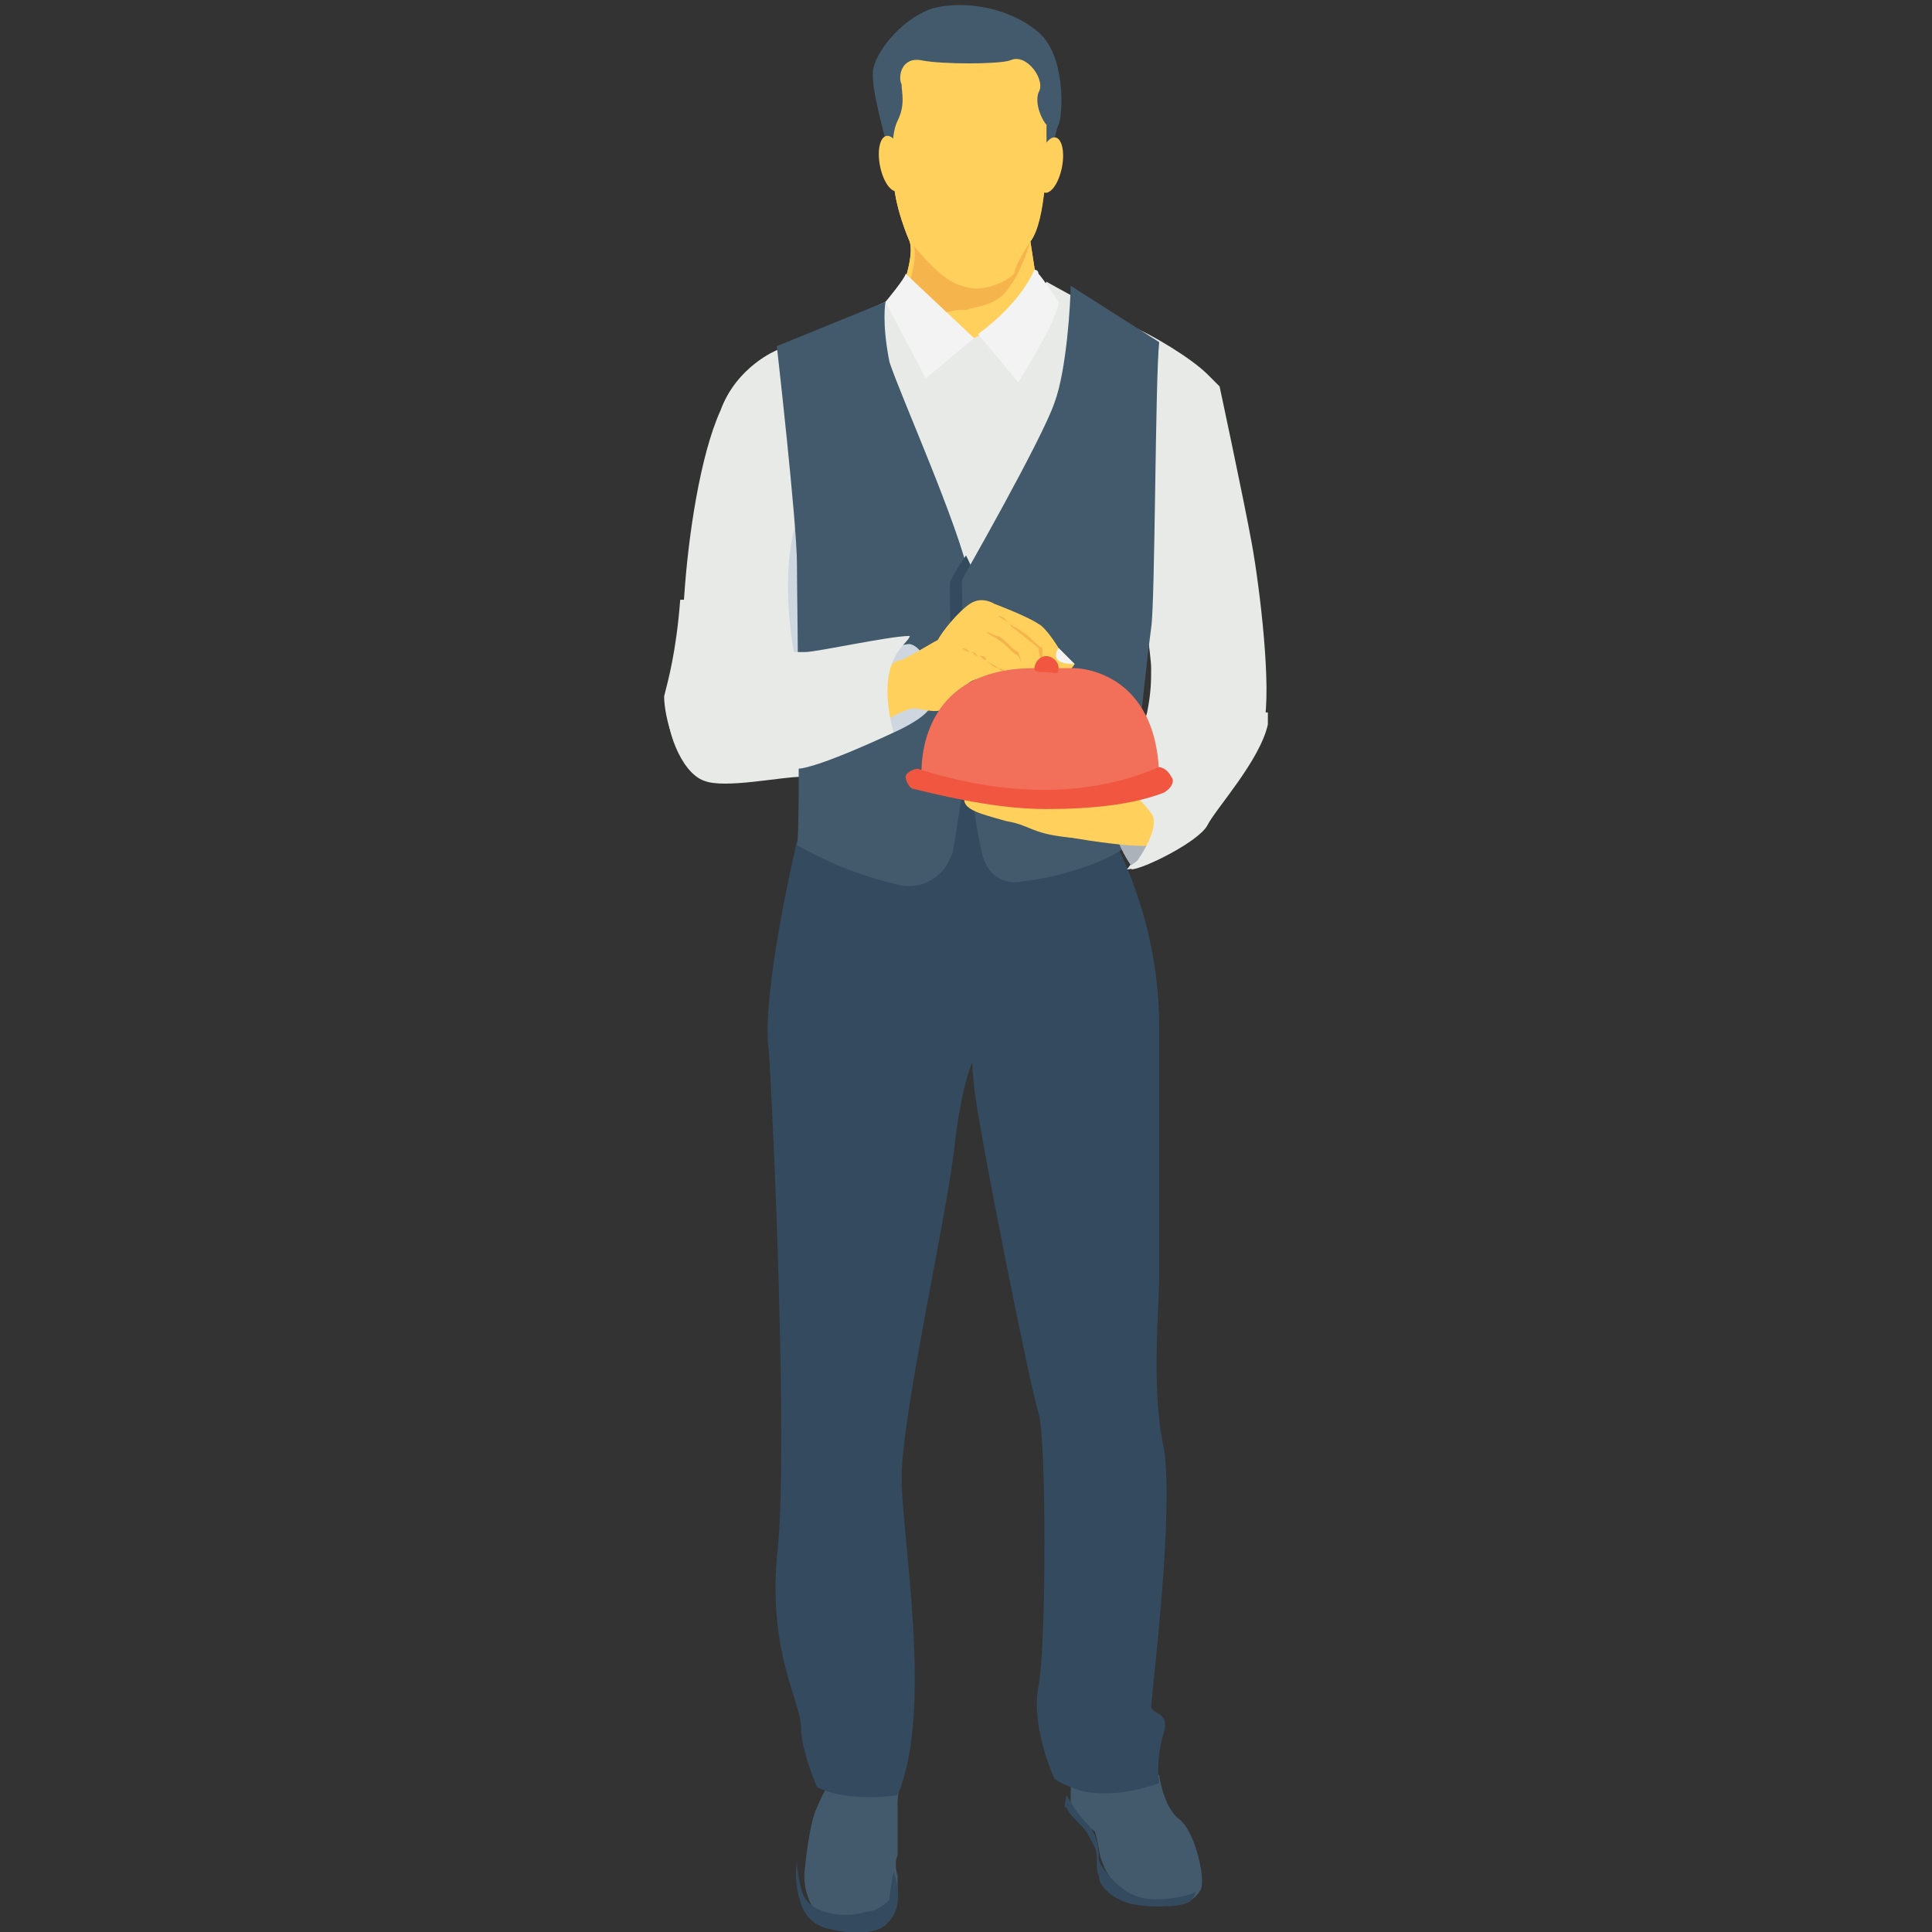 <?xml version="1.0" encoding="utf-8"?>
<!-- Generator: Adobe Illustrator 18.0.0, SVG Export Plug-In . SVG Version: 6.00 Build 0)  -->
<!DOCTYPE svg PUBLIC "-//W3C//DTD SVG 1.1//EN" "http://www.w3.org/Graphics/SVG/1.1/DTD/svg11.dtd">
<svg version="1.1" id="Layer_1" xmlns="http://www.w3.org/2000/svg" xmlns:xlink="http://www.w3.org/1999/xlink" x="0px" y="0px"
	 viewBox="0 0 48 48" enable-background="new 0 0 48 48" xml:space="preserve">
<rect x="0" y="0" width="48" height="48" fill="#333333" stroke="none"/>
<g>
	<g>
		<g>
			<g>
				<path fill="#425A6B" d="M26.6,44.8l0-0.2c0,0,0-0.5,0.1-0.7s2.1,0.2,2.1,0.2s0.1,0.8,0.5,1.1c0.4,0.3,0.7,1.6,0.5,1.8
					c-0.2,0.3-0.5,0.3-0.5,0.3s-1,0.1-1.3-0.2c-0.3-0.3-0.5-0.5-0.6-0.8c-0.1-0.2-0.1-0.5-0.2-0.8C26.9,45.3,26.6,44.8,26.6,44.8z"
					/>
			</g>
		</g>
	</g>
	<g>
		<g>
			<g>
				<path fill="#425A6B" d="M22.3,47.1l0-0.5c0,0-0.1-0.3,0-0.5c0-0.2,0-1,0-1.3c0-0.3,0.1-0.5,0.1-0.5l-1.6-0.3
					c0,0-0.3,0.4-0.5,0.9c-0.2,0.4-0.3,1.5-0.3,1.5s-0.1,0.5,0.2,1c0.2,0.6,1.5,0.5,1.5,0.5S22.3,47.7,22.3,47.1z"/>
			</g>
		</g>
	</g>
	<g>
		<g>
			<g>
				<path fill="#344A5E" d="M27.6,20.7l0.1,0.2c0.7,1.4,1.1,3,1.1,4.6c0,2.4,0,5.7,0,6.2c0,0.8-0.2,2.8,0.1,4.2
					c0.3,1.5-0.3,6.3-0.3,6.5c0,0.2,0.5,0.1,0.3,0.7c-0.2,0.7-0.1,1.2-0.1,1.2s-1,0.4-1.9,0.2c0,0-0.4-0.1-0.7-0.3
					c0,0-0.6-1.3-0.4-2.3c0.2-1,0.2-6.2,0-6.8c-0.2-0.6-1.5-7.1-1.6-8.1c-0.1-1,0-0.7,0-0.7s-0.3,0.5-0.5,2.3
					c-0.2,1.7-1.3,6.6-1.3,8.1c0,1.5,0.8,5.8-0.1,7.9c0,0-1.2,0.2-2-0.2c0,0-0.4-0.9-0.4-1.5c0-0.6-0.8-1.8-0.6-4.2
					c0.3-2.4-0.1-11.2-0.2-12.6c-0.2-1.4,0.7-5.2,0.7-5.2l2.5-1.4l3.7-1.1L27.6,20.7z"/>
			</g>
		</g>
	</g>
	<g>
		<g>
			<g>
				<ellipse fill="#CED6E0" cx="19.9" cy="14.5" rx="1.2" ry="3"/>
			</g>
		</g>
	</g>
	<g>
		<g>
			<g>
				<path fill="#FFD15C" d="M26,3.8c0,0,0,1.7-0.4,2.2l0.2,1.3L24.6,9l-2.1-2.1c0,0,0.2-0.6,0.1-0.9c0,0-0.4-0.9-0.4-1.6
					C22.1,3.8,22,2.9,22,2.9s-0.1-1.6,0.7-1.9c0.8-0.2,2-0.4,2.5-0.2C25.8,1,26,2.1,26,2.6C26.1,3,26,3.8,26,3.8z"/>
			</g>
		</g>
	</g>
	<g>
		<g>
			<g>
				<path fill="#FFD15C" d="M25.6,6l0.2,1.3L24.6,9l-1.3-1.3l-0.8-0.8c0,0,0.2-0.6,0.1-0.9c0,0-0.4-0.9-0.4-1.6
					C22.1,3.8,22,2.9,22,2.9s-0.1-1.6,0.7-1.9c0.8-0.2,2-0.4,2.5-0.2C25.8,1,26,2.1,26,2.6c0.1,0.4,0,1.2,0,1.2S26,5.4,25.6,6z"/>
			</g>
		</g>
	</g>
	<g>
		<g>
			<g>
				<path fill="#E8EAE8" d="M26,7c0,0,1.6,0.9,2.1,1.1c0.5,0.2,1.5,0.8,1.9,1.2c0.3,0.3,0.3,0.3,0.3,0.3s0.6,2.8,0.8,3.9
					c0.2,1.1,0.5,3.6,0.3,4.5c-0.1,0.9-1.3,2.1-1.5,2.5c-0.2,0.4-1.6,1.1-1.9,1.1c0,0,0.8-1,0.5-1.4c-0.3-0.4-0.6-0.6-0.6-0.6
					s0.5-1.5,0.6-1.9c0.1-0.5,0.1-0.8,0.1-1.1c0-0.3-0.2-1.6-0.2-1.6L27,16.2l-4.3-1.3l-2.7-6.2L22,7.5l1,0.2l1.2,0.7l0.2-0.1
					l1.1-0.5L26,7z"/>
			</g>
		</g>
	</g>
	<g>
		<g>
			<g>
				<path fill="#425A6B" d="M22.2,4.2c0,0-0.1-0.8,0.1-1.2c0.2-0.4,0.1-0.7,0.1-0.9c-0.1-0.2,0-0.7,0.5-0.6c0.5,0.1,1.9,0.1,2.2,0
					C25.5,1.3,26,2,25.8,2.3C25.7,2.6,25.9,3,26,3.1V4l0.1,0c0,0,0.1-0.7,0.2-0.9c0.1-0.2,0.2-1.7-0.5-2.3c-0.7-0.6-1.8-0.8-2.6-0.6
					c-0.7,0.2-1.4,1-1.5,1.5C21.6,2.1,22,3.4,22,3.5C22.1,3.6,22.1,4.2,22.2,4.2L22.2,4.2z"/>
			</g>
		</g>
	</g>
	<g>
		<g>
			<g>
				<g>
					
						<ellipse transform="matrix(0.981 0.193 -0.193 0.981 1.276 -4.958)" fill="#FFD15C" cx="26.1" cy="4.1" rx="0.3" ry="0.7"/>
				</g>
			</g>
		</g>
		<g>
			<g>
				<g>
					
						<ellipse transform="matrix(-0.981 0.193 -0.193 -0.981 44.629 3.821)" fill="#FFD15C" cx="22.1" cy="4.1" rx="0.3" ry="0.7"/>
				</g>
			</g>
		</g>
	</g>
	<g>
		<g>
			<g>
				<path fill="#F5B54C" d="M25.6,6c0,0-0.2,0.7-0.5,1.1c-0.3,0.5-0.8,0.5-1.1,0.6c-0.1,0-0.4,0-0.6,0.1l-0.8-0.8
					c0,0,0.2-0.6,0.1-0.9c0,0,0.7,0.9,1.2,1c0.5,0.2,1.1-0.1,1.3-0.3C25.2,6.6,25.6,6,25.6,6z"/>
			</g>
		</g>
	</g>
	<g>
		<g>
			<g>
				<path fill="#F3F3F3" d="M25.7,6.7c0,0-0.3,0.8-1.4,1.6l1,1.2c0,0,1-1.6,1-2c0,0-0.4-0.6-0.5-0.7C25.8,6.7,25.7,6.7,25.7,6.7z"/>
			</g>
		</g>
	</g>
	<g>
		<g>
			<g>
				<path fill="#F3F3F3" d="M22.5,6.8l1.7,1.6L23,9.4L22,7.5C22,7.5,22.5,6.9,22.5,6.8z"/>
			</g>
		</g>
	</g>
	<g>
		<g>
			<g>
				<path fill="#E8EAE8" d="M22.5,9.4L22,7.5l-2.7,1.2c0,0-1,0.4-1.4,1.5c-0.5,1.1-0.8,3.1-0.9,4.6c-0.1,1.4-0.3,2.2-0.4,2.7
					c-0.1,0.5,0.3,1.7,0.9,1.9c0.5,0.2,1.9-0.1,2.4-0.1c0.5,0,2.4-0.9,2.4-0.9s0.7-0.3,0.9-0.6c0.2-0.3,0-1.5-0.5-1.6
					c-0.5-0.1-2.2,0.4-2.6,0.4c-0.3,0-0.3,0-0.3,0s-0.5-2.1,0-3.7c0.5-1.6,2-2.9,2-2.9L22.5,9.4z"/>
			</g>
		</g>
	</g>
	<g>
		<g>
			<g>
				<path fill="#425A6B" d="M19.3,8.6c0,0,0.5,4.4,0.5,5.4c0,1,0.1,6.6,0,7c0.9,0.5,1.7,0.8,2.6,1c0.6,0.1,1.2-0.3,1.3-1
					c0.3-1.7,0.7-5,0.4-6.6c-0.3-1.4-1.7-4.5-2-5.4C21.9,8,22,7.5,22,7.5L19.3,8.6z"/>
			</g>
		</g>
	</g>
	<g>
		<g>
			<g>
				<path fill="#344A5E" d="M23.6,14.5L23.6,14.5c0,0.2,0,3.3,0.3,5.5c0.3-1.8,0.5-4.3,0.3-5.6c0-0.2-0.1-0.4-0.2-0.6
					C23.8,14.1,23.6,14.4,23.6,14.5L23.6,14.5z"/>
			</g>
		</g>
		<g>
			<g>
				<path fill="#425A6B" d="M28.8,8.5c-0.1,0.9-0.1,6.5-0.2,7.1C28.5,16.3,28,21,28,21c-0.4,0.4-1.7,0.8-2.6,0.9
					c-0.5,0.1-0.9-0.2-1-0.7c-0.5-2-0.5-6.8-0.5-6.8s2-3.5,2.3-4.4c0.3-0.8,0.4-2.5,0.4-2.9L28.8,8.5z"/>
			</g>
		</g>
	</g>
	<g>
		<g>
			<g>
				<path fill="#ACB2BA" d="M28.1,21.5c0,0-0.9-1.2-0.1-1.9c0.8-0.7,1.2,0.2,1.2,0.2v0.9L28.1,21.5z"/>
			</g>
		</g>
	</g>
	<g>
		<g>
			<g>
				<path fill="#FFD15C" d="M26,20.7c0,0,2,0.4,2.7,0.3c0.7-0.1,1.2-1,1.2-1l-1.2-0.5l-1.5,0.1L26,20.7z"/>
			</g>
		</g>
	</g>
	<g>
		<g>
			<g>
				<path fill="#FFD15C" d="M24,19.7h4c0,0,0.1,0.4-0.4,0.6c0,0,0.1,0.2,0.4,0.3c0,0-0.6,0.3-1.5,0.2c-0.9-0.1-0.9-0.3-1.5-0.4
					C24.3,20.2,23.8,20.1,24,19.7z"/>
			</g>
		</g>
	</g>
	<g>
		<g>
			<g>
				<path fill="#E8EAE8" d="M28.6,17.6C28.6,17.6,28.6,17.7,28.6,17.6c-0.1,0.5-0.6,2-0.6,2s0.3,0.2,0.6,0.6
					c0.3,0.4-0.5,1.4-0.5,1.4c0.3,0,1.7-0.7,1.9-1.1c0.2-0.4,1.3-1.6,1.5-2.5c0-0.1,0-0.2,0-0.3H28.6z"/>
			</g>
		</g>
	</g>
	<g>
		<g>
			<g>
				<g>
					<circle fill="#344A5E" cx="24.3" cy="15.3" r="0.2"/>
				</g>
			</g>
		</g>
		<g>
			<g>
				<g>
					<circle fill="#344A5E" cx="24.4" cy="16.8" r="0.2"/>
				</g>
			</g>
		</g>
		<g>
			<g>
				<g>
					<circle fill="#344A5E" cx="24.5" cy="18.2" r="0.2"/>
				</g>
			</g>
		</g>
	</g>
	<g>
		<g>
			<g>
				<g>
					<g>
						<path fill="#CED6E0" d="M23.1,17.6c-0.2,0.3-0.9,0.6-0.9,0.6c-1.3-1.9,0.2-2.2,0.4-2.2C23.1,16.1,23.3,17.3,23.1,17.6z"/>
					</g>
				</g>
			</g>
			<g>
				<g>
					<g>
						<path fill="#FFD15C" d="M22,17.9c0,0,0.5-0.3,0.7-0.3c0.2,0,0.7,0.2,0.9-0.1s0.5-0.6,0.6-0.6c0.1-0.1,0.5,0.3,0.5,0.3
							s0,0.5,0.5,0.4L25.1,17c0,0,0.3,0.1,0.3-0.2c0,0,0.4,0,0.5-0.2c0,0,0.4,0.5,0.8-0.1l-0.4-0.4c0,0-0.3-0.5-0.5-0.6
							c-0.3-0.2-1.1-0.5-1.1-0.5s-0.3-0.2-0.6,0c-0.3,0.2-0.7,0.7-0.8,0.9c-0.2,0.1-0.5,0.3-0.9,0.5C22,16.4,21.7,17.2,22,17.9z"/>
					</g>
				</g>
			</g>
			<g>
				<g>
					<g>
						<path fill="#F3F3F3" d="M26.7,16.5c-0.7,0-0.4-0.4-0.4-0.4L26.7,16.5z"/>
					</g>
				</g>
			</g>
			<g>
				<g>
					<g>
						<path fill="#F3F3F3" d="M25.1,17.6c-0.3-0.4-0.1-0.5-0.1-0.5L25.1,17.6z"/>
					</g>
				</g>
			</g>
		</g>
		<g>
			<g>
				<g>
					<g>
						<path fill="#F5B54C" d="M25,16.7c0,0-0.1,0-0.2-0.1c-0.1-0.1-0.2-0.1-0.3-0.2c-0.1,0-0.1-0.1-0.2-0.1c-0.1,0-0.1-0.1-0.2-0.1
							c-0.1,0-0.2-0.1-0.2-0.1s0.1,0,0.2,0.1c0.1,0,0.1,0,0.2,0.1c0,0,0.1,0,0.1,0c0,0,0.1,0,0.1,0.1c0.1,0.1,0.2,0.2,0.3,0.2
							C24.9,16.6,25,16.7,25,16.7z"/>
					</g>
				</g>
			</g>
			<g>
				<g>
					<g>
						<path fill="#F5B54C" d="M25.4,16.8c0-0.2,0-0.3-0.1-0.5l0,0c-0.2-0.1-0.3-0.3-0.5-0.4c-0.1-0.1-0.2-0.1-0.3-0.2
							c-0.1,0-0.2-0.1-0.3-0.1c0.1,0,0.2,0.1,0.3,0.1c0.1,0,0.2,0.1,0.3,0.1c0.2,0.1,0.3,0.3,0.5,0.4l0,0l0,0
							C25.4,16.5,25.4,16.7,25.4,16.8z"/>
					</g>
				</g>
			</g>
			<g>
				<g>
					<g>
						<path fill="#F5B54C" d="M25.9,16.6c0-0.2-0.1-0.3-0.1-0.5l0,0l-0.5-0.4c-0.1-0.1-0.2-0.1-0.2-0.2c-0.1-0.1-0.2-0.1-0.3-0.2
							c0.1,0,0.2,0.1,0.3,0.2c0.1,0.1,0.2,0.1,0.3,0.2c0.2,0.1,0.3,0.3,0.5,0.4l0,0l0,0C25.9,16.3,25.9,16.4,25.9,16.6z"/>
					</g>
				</g>
			</g>
		</g>
	</g>
	<g>
		<g>
			<g>
				<path fill="#E8EAE8" d="M22.2,18.2c0,0-1.9,0.9-2.4,0.9c-0.5,0-1.8,0.3-2.4,0.1c-0.6-0.2-0.9-1.4-0.9-1.9
					c0.1-0.4,0.3-1.1,0.4-2.4h2.6c0.1,0.8,0.2,1.3,0.2,1.3s0,0,0.3,0c0.3,0,2.1-0.4,2.6-0.4C22.6,16,21.7,16.3,22.2,18.2z"/>
			</g>
		</g>
	</g>
	<g>
		<g>
			<g>
				<g>
					<g>
						<g>
							<path fill="#F26F5A" d="M22.9,19.4c0,0-0.3-2.8,2.8-2.8h1c0,0,2.1,0,2.1,2.8C26.9,19.9,24.9,19.8,22.9,19.4z"/>
						</g>
					</g>
				</g>
			</g>
			<g>
				<g>
					<g>
						<g>
							<path fill="#F05640" d="M26,20.1c-1,0-2.1-0.2-3.3-0.5c-0.1,0-0.2-0.2-0.2-0.3c0-0.1,0.2-0.2,0.3-0.2c2.2,0.7,4.2,0.7,5.9,0
								c0.1-0.1,0.3,0,0.4,0.2c0.1,0.1,0,0.3-0.2,0.4C28.1,20,27.1,20.1,26,20.1z"/>
						</g>
					</g>
				</g>
			</g>
		</g>
		<g>
			<g>
				<g>
					<g>
						<path fill="#F05640" d="M26.3,16.6c0,0.2-0.1,0.1-0.3,0.1c-0.2,0-0.3,0-0.3-0.1s0.1-0.3,0.3-0.3
							C26.1,16.3,26.3,16.4,26.3,16.6z"/>
					</g>
				</g>
			</g>
		</g>
	</g>
	<g>
		<g>
			<g>
				<path fill="#344A5E" d="M21.9,47.9c-0.4,0.2-1,0.1-1.4,0c-0.3-0.1-0.5-0.3-0.6-0.6c-0.2-0.6-0.1-1-0.1-1.1c0,0.1,0,0.3,0.1,0.7
					c0.1,0.5,0.6,0.6,0.6,0.6c0.3,0.1,0.7,0.1,1,0c0.2,0,0.4-0.1,0.6-0.3c0,0,0-0.1,0-0.1v0l0,0c0,0,0,0,0,0l0.1-0.6
					C22.3,46.8,22.5,47.5,21.9,47.9z"/>
			</g>
		</g>
	</g>
	<g>
		<g>
			<path fill="#425A6B" d="M22.3,47.3"/>
		</g>
	</g>
	<g>
		<g>
			<g>
				<path fill="#344A5E" d="M26.5,44.6c0,0,0.2,0.4,0.5,0.7c0.3,0.3,0.3,0.7,0.3,0.9c0,0.1,0.4,0.7,0.9,0.9c0.5,0.2,1.4,0,1.5-0.1
					c0,0,0,0.1-0.1,0.2c-0.1,0.2-1.1,0.2-1.5,0.1c-0.4-0.1-0.8-0.4-0.8-0.7c-0.1-0.2,0-0.5-0.1-0.7c-0.1-0.2-0.2-0.4-0.3-0.5
					c-0.1-0.1-0.4-0.4-0.4-0.5C26.4,45,26.5,44.6,26.5,44.6z"/>
			</g>
		</g>
	</g>
</g>
</svg>
